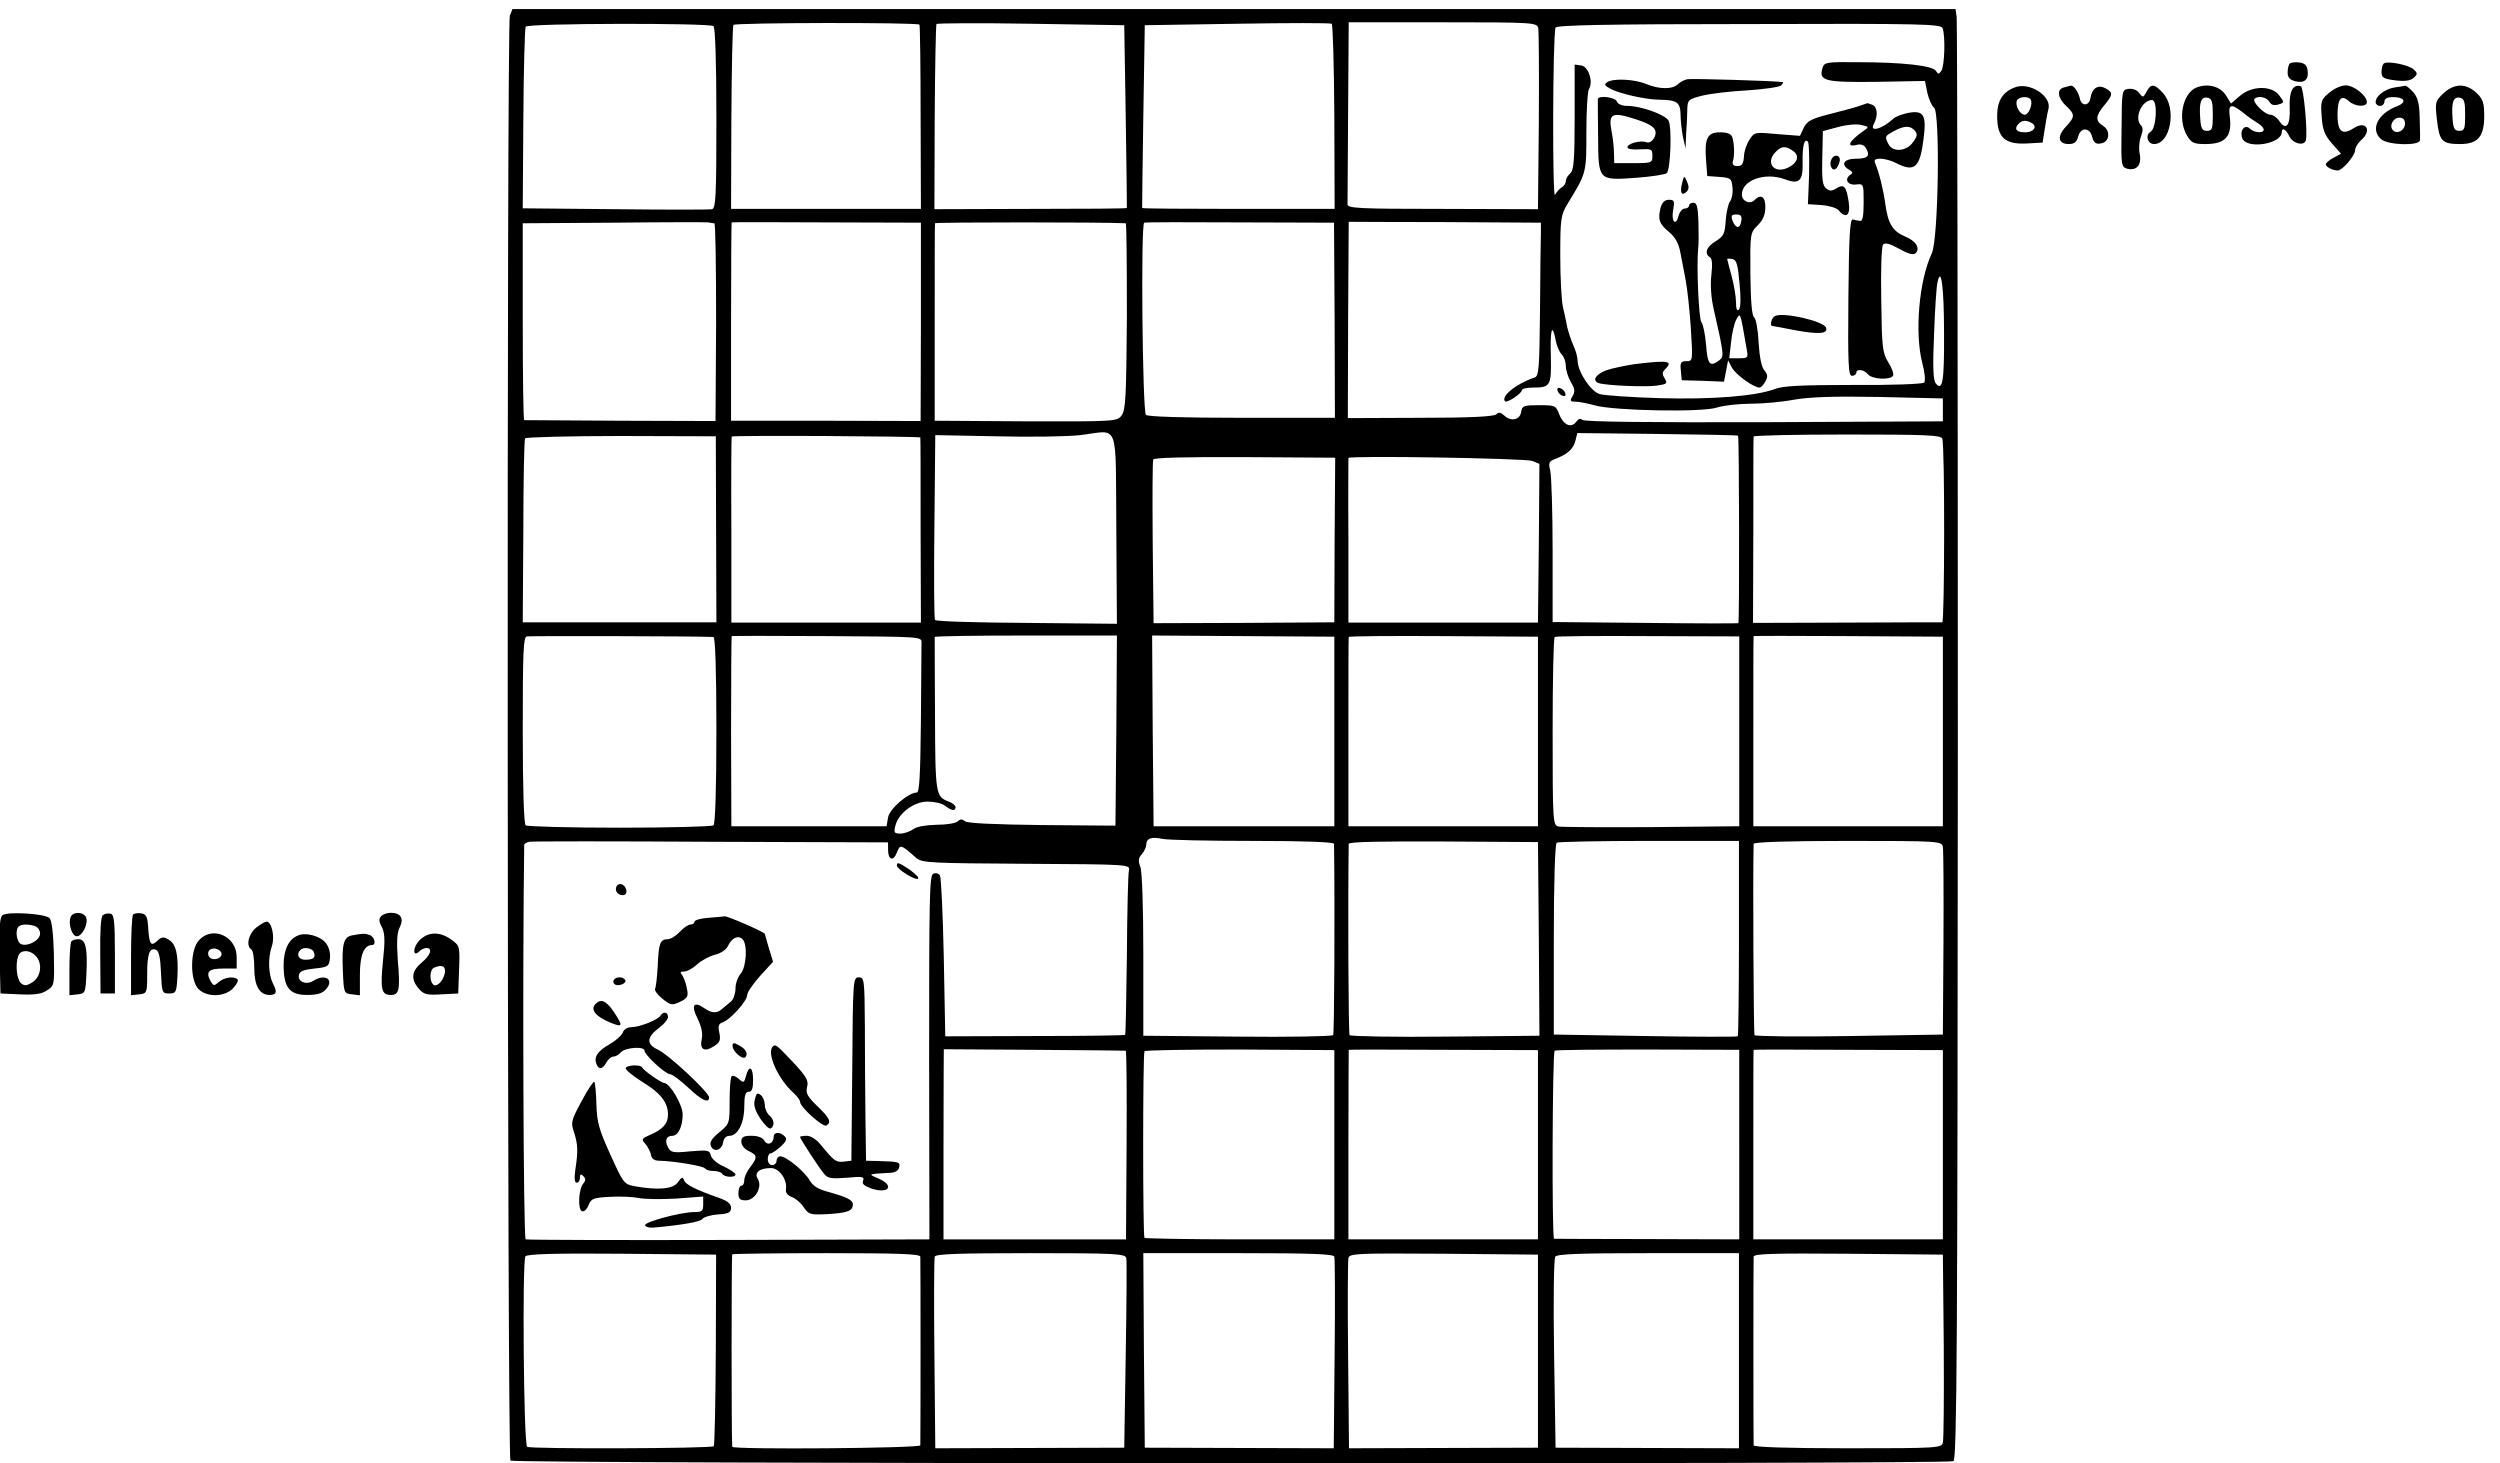 <?xml version="1.0" encoding="UTF-8" standalone="no"?>
<svg
   xmlns:dc="http://purl.org/dc/elements/1.1/"
   xmlns:cc="http://creativecommons.org/ns#"
   xmlns:rdf="http://www.w3.org/1999/02/22-rdf-syntax-ns#"
   xmlns:svg="http://www.w3.org/2000/svg"
   xmlns="http://www.w3.org/2000/svg"
   xmlns:sodipodi="http://sodipodi.sourceforge.net/DTD/sodipodi-0.dtd"
   xmlns:inkscape="http://www.inkscape.org/namespaces/inkscape"
   version="1.0"
   width="500.574"
   height="292.965"
   viewBox="0 0 400.459 234.372"
   preserveAspectRatio="xMidYMid meet"
   id="svg4361"
   inkscape:version="0.48.4 r9939"
   sodipodi:docname="e5756d62ad9016b9026617e7f6a4d2cdf09b4920.svg">
  <defs
     id="defs4455" />
  <sodipodi:namedview
     pagecolor="#ffffff"
     bordercolor="#666666"
     borderopacity="1"
     objecttolerance="10"
     gridtolerance="10"
     guidetolerance="10"
     inkscape:pageopacity="0"
     inkscape:pageshadow="2"
     inkscape:window-width="1600"
     inkscape:window-height="824"
     id="namedview4453"
     showgrid="false"
     fit-margin-top="0"
     fit-margin-left="0"
     fit-margin-right="0"
     fit-margin-bottom="0"
     inkscape:zoom="0.35158287"
     inkscape:cx="522.32403"
     inkscape:cy="322.66473"
     inkscape:window-x="0"
     inkscape:window-y="24"
     inkscape:window-maximized="1"
     inkscape:current-layer="svg4361" />
  <g
     transform="matrix(0.047,0,0,-0.047,-15.199,239.275)"
     id="g4365"
     style="fill:#000000;stroke:none">
    <path
       d="m 2061,5038 c -11,-30 -9,-4914 2,-4925 11,-11 4901,-13 4918,-2 12,7 14,410 15,2451 0,1344 -2,2455 -4,2471 l -4,27 -2459,0 -2459,0 -9,-22 z m 1396,-31 c 2,-2 4,-144 4,-316 l 1,-312 -323,0 -324,0 1,309 c 1,171 4,314 7,318 5,8 625,9 634,1 z m 703,-312 c 3,-170 4,-311 4,-313 -1,-2 -149,-3 -329,-3 l -327,-1 1,313 c 1,172 4,315 6,318 1,3 146,4 322,1 l 318,-5 5,-310 z m 711,-3 1,-313 -327,0 c -180,0 -328,1 -329,3 0,2 1,143 4,313 l 5,310 315,5 c 173,3 318,3 322,0 4,-3 8,-146 9,-318 z m 695,303 c 2,-11 3,-154 2,-318 l -3,-299 -325,1 c -287,0 -325,2 -324,16 0,8 1,151 2,318 l 2,302 320,0 c 313,0 321,-1 326,-20 z m -2811,7 c 6,-4 10,-121 10,-314 0,-265 -2,-307 -15,-310 -8,-2 -157,-2 -330,0 l -315,3 2,305 c 1,168 5,309 8,314 7,12 625,13 640,2 z m 4189,-7 c 10,-26 7,-128 -4,-145 -9,-13 -11,-13 -19,0 -12,17 -112,29 -268,29 -104,1 -112,0 -118,-19 -14,-45 6,-50 183,-48 l 166,3 8,-40 c 5,-22 15,-45 23,-51 21,-16 15,-450 -8,-497 -43,-91 -59,-270 -32,-374 9,-33 11,-61 6,-66 -5,-5 -113,-9 -241,-8 -175,0 -241,-3 -268,-14 -65,-24 -210,-36 -392,-31 -96,3 -188,9 -205,14 -30,9 -75,76 -75,115 0,10 -6,33 -14,50 -8,18 -17,46 -21,62 -3,17 -10,48 -15,70 -5,22 -9,101 -9,175 0,125 2,138 24,175 66,108 65,105 65,247 0,73 4,139 9,146 15,24 -2,77 -27,80 l -22,3 0,-179 c 0,-147 -3,-182 -15,-192 -8,-7 -15,-18 -15,-26 0,-7 -6,-17 -13,-21 -8,-4 -18,-16 -24,-26 -9,-17 -8,542 2,570 3,8 172,12 658,12 595,2 655,0 661,-14 z M 2758,4330 c 4,0 6,-152 6,-337 l -2,-337 -323,1 c -178,1 -326,2 -329,2 -3,1 -5,152 -5,336 l 0,335 310,2 c 171,2 316,2 323,1 8,-2 17,-3 20,-3 z m 704,-336 -1,-338 -323,1 -323,0 0,337 c 0,186 1,338 2,339 1,1 146,1 323,0 l 322,-1 0,-338 z m 698,336 c 3,0 4,-143 4,-317 -2,-272 -4,-319 -18,-338 -15,-20 -21,-21 -326,-20 l -311,2 0,334 c 0,184 0,336 1,339 0,4 576,4 650,0 z m 712,-331 1,-332 -317,0 c -207,0 -321,4 -327,10 -12,12 -18,651 -6,655 4,2 151,2 327,1 l 320,-1 2,-333 z m 703,297 c -1,-20 -2,-137 -3,-261 -2,-205 -4,-226 -19,-231 -61,-20 -116,-64 -100,-81 7,-6 57,27 57,38 0,5 17,9 38,9 59,0 63,6 61,103 -3,94 4,120 16,61 3,-20 13,-43 21,-51 8,-8 14,-26 14,-40 0,-14 8,-38 17,-54 14,-23 15,-33 6,-48 -10,-16 -9,-19 10,-19 12,0 42,-6 67,-13 66,-18 365,-24 415,-7 22,7 74,13 115,13 41,0 108,6 149,14 54,9 136,12 290,9 l 216,-5 0,-39 0,-39 -609,-3 c -386,-1 -613,1 -620,8 -6,6 -13,4 -21,-7 -17,-23 -44,-10 -58,27 -11,29 -14,30 -68,30 -52,0 -58,-2 -61,-22 -4,-28 -34,-35 -57,-14 -13,12 -20,13 -28,5 -8,-8 -91,-12 -259,-12 l -247,-1 1,334 c 1,184 2,335 2,335 0,0 147,-1 328,-1 l 327,-2 0,-36 z m 1374,-341 c 1,-164 -5,-199 -28,-171 -9,11 -11,54 -6,168 3,84 8,164 12,178 12,55 22,-17 22,-175 z m -2821,-665 2,-325 -307,3 c -169,1 -310,5 -313,10 -3,4 -4,147 -2,319 l 3,311 207,-4 c 114,-3 243,-1 287,4 135,16 120,56 123,-318 z m 2119,316 c 4,-3 5,-638 1,-639 -2,-1 -145,-1 -318,1 l -315,3 0,242 c 0,133 -4,256 -8,273 -7,29 -5,33 20,42 40,16 59,33 66,62 l 6,25 273,-3 c 150,-2 274,-4 275,-6 z m -3483,-319 1,-317 -330,0 -330,0 2,309 c 0,171 3,314 6,318 3,4 150,8 327,8 l 323,-1 1,-317 z m 696,313 c 1,-3 1,-146 1,-318 l 1,-313 -323,0 -323,0 0,317 c -1,173 0,316 1,317 4,5 643,1 643,-3 z m 3483,-4 c 9,-23 8,-626 0,-626 -5,0 -151,0 -326,-1 l -319,-1 1,314 c 0,172 0,316 1,321 0,4 144,7 319,7 267,0 320,-2 324,-14 z m -2071,-346 -1,-280 -308,-2 -308,-1 -3,274 c -1,150 -1,278 2,284 2,6 110,9 312,8 l 308,-2 -2,-281 z m 674,270 24,-10 -2,-270 -3,-271 -323,0 -323,0 0,278 c -1,153 0,280 0,283 2,9 602,-1 627,-10 z M 2755,2920 c 6,0 10,-113 10,-317 0,-201 -4,-321 -10,-325 -5,-4 -149,-8 -320,-8 -170,0 -314,4 -320,8 -6,4 -10,124 -10,324 0,269 2,318 14,320 11,2 587,1 636,-2 z m 709,-19 c 0,-12 -1,-131 -2,-266 -2,-188 -5,-245 -14,-245 -30,-1 -93,-56 -98,-85 l -5,-30 -265,0 -264,0 -1,323 c 0,178 1,324 2,325 1,1 147,1 325,0 320,-2 323,-2 322,-22 z m 664,-300 -3,-324 -250,2 c -163,2 -254,6 -263,13 -9,8 -16,8 -24,0 -7,-7 -39,-12 -73,-12 -37,-1 -67,-6 -79,-15 -11,-8 -31,-15 -44,-15 -21,0 -23,3 -17,27 11,43 63,82 110,82 22,0 49,-6 59,-14 23,-18 36,-19 36,-5 0,6 -10,14 -23,19 -45,17 -46,24 -47,296 -1,143 -1,262 -1,265 1,3 141,5 311,5 l 310,0 -2,-324 z m 743,-3 0,-323 -308,0 -308,0 -3,325 -2,325 310,-2 311,-2 0,-323 z m 694,0 0,-323 -323,0 -323,0 0,320 c 0,176 0,322 1,325 0,3 145,4 322,3 l 323,-2 0,-323 z m 686,0 0,-323 -298,-3 c -164,-1 -307,0 -318,2 -19,5 -20,13 -20,323 0,175 3,320 7,323 3,3 146,4 318,3 l 311,-1 0,-324 z m 694,0 0,-323 -323,0 -323,0 0,323 c 0,177 0,323 1,325 0,1 145,1 322,0 l 323,-2 0,-323 z M 4593,2225 c 178,0 277,-4 277,-10 3,-224 1,-646 -3,-652 -3,-4 -150,-7 -326,-5 l -321,3 0,274 c 0,163 -4,285 -10,301 -8,21 -7,31 5,44 8,9 15,24 15,32 0,22 18,28 55,20 17,-4 155,-7 308,-7 z m -1243,-30 c 0,-35 18,-41 30,-10 11,29 13,29 66,-18 20,-17 47,-18 375,-20 348,-2 354,-2 350,-22 -3,-11 -6,-141 -7,-289 -2,-147 -4,-270 -6,-272 -2,-2 -141,-4 -309,-4 l -304,-1 -5,268 c -3,147 -9,273 -13,280 -4,7 -14,10 -23,6 -13,-5 -14,-84 -14,-626 l 1,-620 -683,-2 c -376,-1 -687,0 -693,2 -8,2 -11,941 -5,1345 0,3 8,8 17,10 9,2 288,2 620,0 l 603,-2 0,-25 z m 2218,-304 2,-330 -321,-3 c -176,-2 -323,1 -326,5 -4,6 -6,433 -3,652 0,7 113,9 322,8 l 323,-2 3,-330 z m 682,3 c 0,-182 -2,-333 -4,-335 -2,-2 -145,-2 -316,1 l -311,5 0,324 c 0,191 4,327 10,330 5,3 147,6 315,6 l 306,0 0,-331 z m 695,311 c 2,-11 3,-159 2,-330 l -2,-310 -318,-5 c -176,-3 -321,-1 -324,3 -3,6 -6,534 -3,652 0,6 114,10 320,10 313,0 321,-1 325,-20 z M 4160,1510 c 3,0 4,-145 3,-321 l -2,-322 -311,0 -311,0 0,324 c 0,178 1,324 1,324 39,0 617,-4 620,-5 z m 711,-320 0,-323 -321,0 c -176,0 -323,3 -326,5 -6,6 -6,626 0,636 2,4 149,6 326,6 l 321,-2 0,-322 z m 694,-1 0,-322 -323,0 -323,0 0,322 c 0,176 1,322 1,324 0,1 145,1 322,0 l 323,-1 0,-323 z m 686,1 0,-323 -313,1 c -172,0 -315,1 -318,1 -8,1 -6,635 2,641 3,3 146,4 318,4 l 311,-1 0,-323 z m 694,-1 0,-322 -323,0 -323,0 0,322 c 0,176 0,322 1,324 0,1 145,1 322,0 l 323,-1 0,-323 z M 2763,492 c -1,-178 -4,-326 -7,-330 -8,-8 -624,-10 -636,-2 -12,7 -17,631 -6,649 5,8 98,11 329,9 l 321,-3 -1,-323 z m 697,316 c 1,-11 1,-609 0,-643 0,-10 -639,-15 -641,-5 -3,22 -3,652 0,656 2,2 148,4 323,4 247,0 318,-3 318,-12 z m 702,-5 c 2,-9 1,-158 -2,-331 l -5,-315 -322,-1 -322,-1 -3,320 c -2,176 -1,326 1,333 2,9 76,12 326,12 293,0 324,-2 327,-17 z m 709,5 c 2,-7 3,-157 1,-333 l -3,-320 -322,1 -322,1 -3,331 -2,332 324,0 c 250,0 325,-3 327,-12 z m 694,-322 0,-329 -322,-1 -322,-1 -3,315 c -2,173 -1,323 1,333 3,16 25,17 325,15 l 321,-3 0,-329 z m 685,2 0,-333 -312,1 -313,1 -5,319 c -3,175 -1,325 4,332 6,9 82,12 317,12 l 309,0 0,-332 z m 698,17 c 1,-171 0,-319 -3,-330 -4,-19 -12,-20 -325,-20 -206,0 -320,4 -320,10 -1,34 -1,632 0,643 0,10 68,12 323,10 l 322,-3 3,-310 z"
       id="path4367"
       inkscape:connector-curvature="0" />
    <path
       d="m 6074,4821 c -9,-2 -24,-9 -32,-17 -18,-18 -64,-18 -109,1 -39,16 -110,20 -132,6 -11,-7 -9,-12 10,-22 30,-17 122,-38 171,-38 57,-1 68,-9 69,-50 0,-20 4,-54 8,-76 l 9,-40 2,50 c 2,28 4,65 4,84 1,32 4,34 51,46 28,7 97,15 154,18 57,4 109,11 115,17 5,5 8,11 6,11 -15,4 -311,13 -326,10 z"
       id="path4369"
       inkscape:connector-curvature="0" />
    <path
       d="m 5769,4753 c 0,-5 0,-62 1,-128 1,-151 0,-149 130,-140 52,4 99,11 104,16 13,12 18,157 6,179 -11,20 -94,50 -140,50 -18,0 -33,6 -36,15 -6,15 -63,22 -65,8 z m 131,-69 c 61,-20 75,-35 61,-63 -7,-12 -17,-18 -26,-15 -20,8 -65,-4 -65,-17 0,-6 17,-9 43,-7 39,2 42,1 42,-22 0,-24 -2,-25 -65,-25 l -65,0 -1,35 c 0,19 -4,52 -8,73 -12,62 1,68 84,41 z"
       id="path4371"
       inkscape:connector-curvature="0" />
    <path
       d="m 6655,4728 c -16,-5 -61,-17 -100,-27 -58,-15 -72,-22 -84,-45 l -13,-28 -78,6 c -76,7 -77,7 -94,-19 -10,-15 -19,-41 -19,-59 -2,-24 -7,-31 -22,-31 -13,0 -18,5 -16,15 7,21 5,65 -2,84 -4,11 -18,16 -42,16 -43,0 -53,-21 -47,-97 l 4,-52 41,-3 c 39,-3 42,-5 45,-36 2,-18 -2,-39 -8,-47 -6,-7 -13,-37 -15,-65 -3,-46 -7,-54 -34,-71 -32,-19 -40,-42 -20,-55 8,-4 9,-25 5,-60 -4,-34 -1,-78 8,-117 35,-154 36,-161 19,-174 -32,-24 -40,-15 -45,52 -3,36 -10,71 -16,78 -9,11 -17,193 -11,252 2,11 2,50 1,88 -2,52 -5,67 -17,67 -8,0 -15,-4 -15,-10 0,-5 -7,-10 -15,-10 -8,0 -17,-11 -21,-25 -9,-37 -26,-19 -18,21 5,30 4,34 -15,34 -14,0 -23,-9 -28,-27 -10,-40 -5,-55 29,-83 22,-19 33,-39 39,-73 5,-26 13,-68 18,-94 5,-27 13,-99 17,-160 7,-112 7,-113 -15,-113 -19,0 -22,-5 -19,-32 l 3,-33 72,-2 72,-3 7,36 7,37 13,-25 c 13,-24 74,-68 94,-68 5,0 14,9 20,21 9,16 8,24 -3,37 -10,11 -17,46 -20,96 -2,43 -9,81 -15,85 -8,5 -12,56 -13,147 -1,139 -1,141 25,167 18,18 26,37 26,62 0,36 -15,46 -37,24 -16,-16 -43,-4 -43,19 0,49 79,77 146,52 50,-19 63,-6 61,60 -1,54 6,81 18,68 5,-5 6,-93 2,-168 l -2,-45 47,-3 c 25,-2 52,-10 58,-18 25,-30 41,-17 34,29 -8,53 -16,62 -42,46 -16,-10 -23,-10 -35,0 -12,9 -15,33 -13,103 l 2,92 52,14 c 29,8 63,11 79,7 27,-6 27,-7 8,-20 -50,-35 -61,-57 -24,-48 12,4 25,0 30,-8 18,-28 10,-39 -31,-39 -43,0 -55,-20 -24,-38 11,-6 13,-11 5,-16 -23,-14 -12,-37 17,-34 27,3 27,3 27,-62 0,-47 -4,-64 -12,-62 -7,1 -19,3 -25,5 -10,1 -13,-58 -15,-265 -2,-230 0,-268 12,-268 8,0 15,5 15,10 0,15 26,12 40,-5 14,-17 75,-20 85,-5 4,6 -4,27 -16,46 -20,33 -22,50 -24,213 -2,100 1,181 6,188 7,8 22,4 55,-14 32,-18 49,-22 56,-15 17,17 1,42 -36,57 -42,18 -58,43 -67,110 -7,51 -21,106 -34,138 -6,13 -2,17 18,17 13,0 38,-7 53,-15 62,-32 81,-16 93,81 11,84 1,100 -53,90 -19,-4 -41,-12 -49,-19 -40,-37 -84,-48 -67,-18 15,29 12,58 -6,65 -9,3 -16,6 -17,5 -1,0 -15,-5 -32,-11 z m 195,-83 c 9,-11 8,-19 -7,-39 -22,-31 -68,-35 -83,-7 -14,27 -13,28 18,45 35,19 56,20 72,1 z m -415,-69 c 23,-16 14,-42 -19,-57 -48,-22 -77,19 -40,55 19,20 35,20 59,2 z m -177,-238 c -4,-28 -19,-27 -30,1 -6,17 -3,21 13,21 15,0 20,-5 17,-22 z m -6,-213 c 5,-48 4,-83 -2,-89 -7,-7 -10,2 -10,25 0,18 -7,59 -15,89 -8,30 -15,56 -15,58 0,2 8,2 18,0 14,-3 18,-18 24,-83 z m 24,-222 c 6,-32 5,-33 -26,-33 l -33,0 6,54 c 3,30 11,65 18,78 14,25 13,29 35,-99 z"
       id="path4373"
       inkscape:connector-curvature="0" />
    <path
       d="m 6564,4545 c -7,-17 4,-38 15,-30 5,2 11,14 14,25 6,23 -20,29 -29,5 z"
       id="path4375"
       inkscape:connector-curvature="0" />
    <path
       d="m 6056,4466 c -8,-32 -1,-45 16,-28 8,8 8,18 1,34 -10,22 -10,22 -17,-6 z"
       id="path4377"
       inkscape:connector-curvature="0" />
    <path
       d="m 6373,4014 c -12,-5 -19,-34 -9,-34 2,0 39,-7 80,-15 78,-14 110,-12 103,9 -7,22 -144,54 -174,40 z"
       id="path4379"
       inkscape:connector-curvature="0" />
    <path
       d="m 5895,3850 c -33,-5 -77,-14 -97,-21 -37,-14 -50,-36 -25,-44 24,-8 162,-14 199,-8 33,5 35,7 25,24 -9,14 -9,21 1,31 29,29 13,32 -103,18 z"
       id="path4381"
       inkscape:connector-curvature="0" />
    <path
       d="m 5632,3759 c 2,-7 10,-15 17,-17 8,-3 12,1 9,9 -2,7 -10,15 -17,17 -8,3 -12,-1 -9,-9 z"
       id="path4383"
       inkscape:connector-curvature="0" />
    <path
       d="m 3380,2141 c 0,-12 62,-51 72,-45 5,3 -8,16 -27,30 -39,26 -45,28 -45,15 z"
       id="path4385"
       inkscape:connector-curvature="0" />
    <path
       d="m 2425,2071 c -8,-15 3,-31 21,-31 9,0 14,7 12,17 -4,20 -24,28 -33,14 z"
       id="path4387"
       inkscape:connector-curvature="0" />
    <path
       d="m 2738,1963 c -27,-2 -48,-8 -48,-14 0,-5 -6,-9 -13,-9 -8,0 -24,-11 -37,-25 -13,-14 -31,-25 -41,-25 -26,0 -31,-15 -34,-91 -2,-37 -6,-72 -9,-78 -3,-5 8,-20 25,-34 29,-23 33,-23 61,-10 26,13 28,19 22,47 -3,17 -11,37 -16,44 -8,9 -6,12 8,12 10,0 29,11 43,24 15,14 42,28 61,33 21,5 39,18 45,31 12,26 34,37 49,22 18,-18 13,-95 -6,-117 -10,-11 -18,-34 -18,-51 0,-17 -7,-37 -15,-44 -9,-7 -22,-19 -30,-25 -18,-17 -36,-16 -63,3 -35,24 -44,8 -21,-37 13,-27 18,-50 14,-69 -8,-36 9,-46 41,-25 21,13 24,21 19,46 -5,23 -3,31 12,36 27,10 83,73 83,93 0,9 20,38 44,65 l 44,48 -14,46 c -7,25 -14,47 -14,49 0,6 -129,62 -137,60 -5,-1 -29,-3 -55,-5 z"
       id="path4389"
       inkscape:connector-curvature="0" />
    <path
       d="m 2415,1751 c -3,-5 -1,-12 4,-15 13,-8 42,4 35,15 -7,12 -31,12 -39,0 z"
       id="path4391"
       inkscape:connector-curvature="0" />
    <path
       d="m 3228,1448 -3,-313 -26,-3 c -27,-3 -33,2 -79,58 -14,18 -34,30 -47,30 -13,0 -23,-2 -23,-4 0,-6 67,-109 84,-128 11,-13 26,-15 75,-11 53,5 61,4 56,-10 -5,-11 4,-18 29,-27 59,-19 79,10 24,34 -32,14 -32,14 -8,17 14,1 36,2 50,3 15,1 26,8 28,19 4,18 -2,19 -73,21 l -40,1 -2,145 c -1,80 -2,220 -2,313 -1,160 -2,167 -21,167 -19,0 -20,-8 -22,-312 z"
       id="path4393"
       inkscape:connector-curvature="0" />
    <path
       d="m 2351,1667 c -15,-19 4,-41 52,-61 44,-18 45,-13 12,37 -27,39 -45,46 -64,24 z"
       id="path4395"
       inkscape:connector-curvature="0" />
    <path
       d="m 2575,1630 c -9,-15 -73,-40 -101,-40 -13,0 -25,-8 -28,-18 -4,-10 -24,-28 -45,-40 -41,-23 -54,-43 -45,-67 8,-21 21,-19 34,5 6,11 17,20 24,20 8,0 19,7 26,15 14,16 80,21 80,5 0,-14 71,-80 87,-80 7,0 34,-20 61,-45 46,-44 72,-56 72,-34 0,17 -141,149 -177,164 -38,18 -35,42 8,74 16,12 29,28 29,36 0,17 -16,20 -25,5 z"
       id="path4397"
       inkscape:connector-curvature="0" />
    <path
       d="m 2820,1527 c 0,-20 36,-51 45,-38 8,14 -1,28 -26,41 -14,8 -19,7 -19,-3 z"
       id="path4399"
       inkscape:connector-curvature="0" />
    <path
       d="m 2957,1524 c -22,-22 19,-112 71,-158 12,-11 22,-24 22,-30 0,-18 78,-88 90,-81 18,11 11,26 -31,66 -34,33 -40,44 -35,65 6,22 -2,35 -46,83 -59,62 -61,64 -71,55 z"
       id="path4401"
       inkscape:connector-curvature="0" />
    <path
       d="m 2456,1451 c -3,-4 21,-25 53,-45 66,-40 91,-72 91,-114 0,-31 -18,-51 -64,-70 -26,-12 -27,-14 -13,-30 8,-9 17,-26 19,-37 2,-13 11,-20 28,-20 50,-1 151,-18 156,-26 3,-5 16,-9 29,-9 13,0 27,-4 30,-10 8,-12 45,-13 45,-2 0,5 -18,17 -39,27 -22,9 -42,26 -45,38 -4,18 -10,19 -70,14 -59,-6 -67,-4 -76,14 -12,22 -6,39 15,39 20,0 35,32 35,73 0,32 -43,106 -63,107 -10,0 -71,43 -75,53 -5,10 -50,9 -56,-2 z"
       id="path4403"
       inkscape:connector-curvature="0" />
    <path
       d="m 2866,1424 c -7,-24 -8,-25 -25,-10 -10,9 -21,13 -24,9 -4,-3 -7,-41 -7,-84 0,-77 0,-78 -35,-107 -25,-20 -34,-34 -29,-46 9,-24 38,-16 42,12 2,13 10,22 22,22 28,0 50,44 50,100 0,38 4,50 15,50 11,0 15,11 15,40 0,45 -14,53 -24,14 z"
       id="path4405"
       inkscape:connector-curvature="0" />
    <path
       d="m 2306,1339 c -36,-67 -38,-73 -26,-108 13,-40 14,-64 4,-128 -4,-29 -2,-43 5,-43 6,0 11,8 11,17 0,13 3,14 12,5 8,-8 8,-15 -1,-25 -16,-20 -19,-89 -4,-94 7,-3 17,7 22,20 9,23 16,26 73,29 35,2 79,0 98,-4 19,-4 77,-5 128,-2 l 92,7 0,-27 c 0,-23 -4,-26 -32,-26 -48,-1 -170,-34 -166,-45 2,-6 14,-9 28,-8 100,9 162,20 168,30 4,6 28,13 52,15 37,2 45,7 45,23 0,13 -12,23 -40,33 -80,28 -114,45 -120,60 -5,13 -8,12 -21,-6 -16,-24 -68,-28 -147,-14 -37,7 -39,10 -83,107 -39,86 -46,110 -48,172 -1,39 -4,74 -7,77 -3,3 -22,-26 -43,-65 z"
       id="path4407"
       inkscape:connector-curvature="0" />
    <path
       d="m 2896,1344 c -5,-19 0,-37 19,-66 14,-21 30,-36 35,-33 15,9 12,31 -5,45 -8,7 -15,23 -15,35 0,12 -6,28 -14,34 -11,9 -15,6 -20,-15 z"
       id="path4409"
       inkscape:connector-curvature="0" />
    <path
       d="m 2960,1216 c 0,-23 -22,-31 -32,-12 -6,10 -22,16 -43,16 -28,0 -35,-4 -35,-20 0,-12 10,-25 25,-32 30,-14 31,-22 5,-55 -11,-14 -20,-34 -20,-44 0,-11 -4,-19 -10,-19 -5,0 -10,-11 -10,-25 0,-20 5,-25 25,-25 32,0 58,46 41,73 -13,21 5,37 45,37 28,0 56,-39 51,-72 -2,-12 5,-21 21,-27 13,-5 31,-21 40,-35 16,-24 22,-26 80,-23 69,4 87,11 87,33 0,15 -19,25 -88,44 -30,8 -49,20 -59,38 -18,31 -80,82 -100,82 -7,0 -13,-7 -13,-15 0,-8 -7,-15 -15,-15 -8,0 -15,9 -15,20 0,11 4,20 9,20 6,0 21,11 35,23 19,18 23,26 14,35 -17,17 -38,15 -38,-2 z"
       id="path4411"
       inkscape:connector-curvature="0" />
    <path
       d="m 8127,4874 c -4,-4 -7,-18 -7,-30 0,-17 7,-25 26,-30 31,-8 47,6 42,37 -2,17 -10,25 -28,27 -14,2 -29,0 -33,-4 z"
       id="path4413"
       inkscape:connector-curvature="0" />
    <path
       d="m 8447,4874 c -4,-4 -7,-17 -7,-29 0,-19 7,-23 48,-28 33,-4 51,-1 62,9 13,12 13,16 0,28 -17,16 -92,31 -103,20 z"
       id="path4415"
       inkscape:connector-curvature="0" />
    <path
       d="m 7190,4793 c -42,-16 -60,-46 -60,-98 0,-73 27,-97 101,-93 l 54,3 7,45 c 4,25 9,56 13,70 11,44 -66,93 -115,73 z m 54,-41 c 9,-14 -6,-52 -20,-52 -16,0 -33,30 -27,48 5,13 39,17 47,4 z m 5,-81 c 19,-12 5,-31 -23,-31 -29,0 -39,10 -25,27 13,15 28,16 48,4 z"
       id="path4417"
       inkscape:connector-curvature="0" />
    <path
       d="m 7358,4793 c -26,-6 -22,-36 7,-63 31,-29 31,-37 -1,-71 -31,-33 -26,-59 10,-59 19,0 27,7 32,25 8,33 40,33 48,-1 5,-19 12,-25 29,-22 30,4 35,43 8,60 -27,17 -26,34 4,70 30,36 31,44 4,58 -25,14 -46,0 -51,-33 -4,-28 -31,-29 -36,-2 -5,22 -21,46 -31,44 -3,-1 -14,-3 -23,-6 z"
       id="path4419"
       inkscape:connector-curvature="0" />
    <path
       d="m 7639,4778 c -11,-20 -12,-21 -25,-4 -7,10 -22,16 -36,14 -23,-3 -23,-5 -24,-135 -2,-125 -1,-131 19,-137 32,-8 50,12 43,50 -4,17 -2,44 4,59 7,20 8,31 0,39 -24,24 3,86 38,86 20,0 15,-97 -5,-108 -19,-11 -11,-42 12,-42 56,0 78,122 30,174 -29,32 -41,33 -56,4 z"
       id="path4421"
       inkscape:connector-curvature="0" />
    <path
       d="m 7810,4793 c -48,-19 -66,-108 -33,-164 15,-25 23,-29 63,-29 68,0 91,26 83,92 -6,44 3,48 44,16 15,-13 37,-28 47,-34 11,-6 22,-16 24,-22 5,-16 -31,-15 -46,0 -17,17 -36,-4 -27,-31 12,-40 135,-22 135,20 0,17 15,9 25,-13 11,-26 50,-36 57,-16 7,24 -7,181 -17,185 -27,8 -40,-17 -38,-71 3,-62 -12,-82 -35,-48 -8,12 -22,22 -31,22 -19,0 -63,44 -54,54 12,12 42,6 51,-10 6,-11 16,-14 31,-9 20,6 20,7 3,30 -25,35 -93,35 -135,-1 l -30,-26 -16,26 c -19,32 -61,44 -101,29 z m 55,-93 c 0,-48 -2,-55 -20,-55 -16,0 -21,8 -23,44 -4,54 3,73 25,69 15,-3 18,-14 18,-58 z"
       id="path4423"
       inkscape:connector-curvature="0" />
    <path
       d="m 8262,4775 c -28,-23 -30,-29 -26,-81 3,-45 10,-63 35,-92 l 31,-35 -26,-14 c -14,-7 -26,-18 -26,-22 0,-9 24,-21 41,-21 16,0 59,51 59,69 0,9 9,24 20,34 39,33 18,69 -25,41 -39,-25 -55,-12 -55,45 0,56 13,71 39,47 21,-19 61,-21 61,-3 0,22 -44,57 -72,57 -15,0 -40,-11 -56,-25 z"
       id="path4425"
       inkscape:connector-curvature="0" />
    <path
       d="m 8485,4793 c -33,-5 -65,-29 -65,-50 0,-7 7,-13 15,-13 8,0 15,7 15,15 0,10 10,15 29,15 41,0 48,-18 14,-31 -66,-25 -92,-79 -55,-112 23,-21 131,-24 133,-4 1,6 0,41 -1,77 -1,50 -7,70 -23,88 -11,12 -23,21 -26,21 -3,-1 -19,-4 -36,-6 z m 35,-123 c 0,-23 -26,-38 -41,-23 -14,14 0,43 22,43 12,0 19,-7 19,-20 z"
       id="path4427"
       inkscape:connector-curvature="0" />
    <path
       d="m 8651,4773 c -28,-27 -29,-30 -22,-91 8,-72 17,-82 79,-82 60,0 82,25 82,95 0,46 -4,58 -27,80 -36,33 -75,32 -112,-2 z m 74,-73 c 0,-48 -2,-55 -20,-55 -16,0 -21,8 -23,44 -4,54 3,73 25,69 15,-3 18,-14 18,-58 z"
       id="path4429"
       inkscape:connector-curvature="0" />
    <path
       d="m 332,1972 c -9,-6 -12,-41 -10,-138 l 3,-129 67,-3 c 50,-2 74,1 92,14 25,16 25,18 23,125 -2,70 -7,113 -15,121 -15,15 -141,23 -160,10 z m 112,-38 c 9,-3 16,-15 16,-25 0,-22 -41,-45 -64,-36 -16,6 -22,48 -9,60 8,9 36,9 57,1 z m 0,-100 c 25,-24 20,-71 -9,-90 -20,-13 -28,-14 -40,-4 -15,13 -20,65 -9,94 8,20 38,21 58,0 z"
       id="path4431"
       inkscape:connector-curvature="0" />
    <path
       d="m 564,1965 c -9,-23 5,-65 21,-65 19,0 40,43 32,64 -8,20 -46,21 -53,1 z"
       id="path4433"
       inkscape:connector-curvature="0" />
    <path
       d="m 674,1972 c -7,-4 -10,-54 -9,-137 l 1,-130 24,0 25,0 0,135 c 0,112 -3,135 -15,137 -8,2 -20,0 -26,-5 z"
       id="path4435"
       inkscape:connector-curvature="0" />
    <path
       d="m 777,1974 c -4,-4 -7,-68 -7,-141 l 0,-134 28,3 c 26,3 27,5 27,68 0,71 8,92 30,84 10,-4 15,-27 17,-77 3,-69 4,-72 28,-72 23,0 25,4 28,55 4,75 -4,113 -29,128 -18,11 -24,11 -40,-4 -22,-20 -27,-12 -31,51 -2,31 -7,41 -23,43 -12,2 -24,0 -28,-4 z"
       id="path4437"
       inkscape:connector-curvature="0" />
    <path
       d="m 1623,1969 c -9,-9 -9,-18 2,-38 10,-20 11,-46 4,-111 -10,-100 -6,-120 26,-120 29,0 33,16 24,120 -4,62 -3,92 7,111 15,30 3,49 -31,49 -12,0 -26,-5 -32,-11 z"
       id="path4439"
       inkscape:connector-curvature="0" />
    <path
       d="m 1196,1929 c -26,-21 -35,-62 -16,-74 6,-3 10,-32 10,-64 0,-60 18,-91 52,-91 24,0 27,10 12,38 -16,32 -18,87 -4,129 11,31 -1,83 -18,83 -5,0 -21,-9 -36,-21 z"
       id="path4441"
       inkscape:connector-curvature="0" />
    <path
       d="m 1002,1887 c -31,-32 -32,-137 -2,-167 29,-29 90,-27 118,3 12,13 19,27 15,30 -12,12 -46,7 -64,-9 -16,-14 -18,-14 -29,5 -16,31 -5,41 46,41 l 44,0 0,39 c 0,71 -82,108 -128,58 z m 76,-44 c 5,-17 -26,-29 -40,-15 -6,6 -7,15 -3,22 9,14 37,9 43,-7 z"
       id="path4443"
       inkscape:connector-curvature="0" />
    <path
       d="m 1340,1903 c -32,-12 -50,-48 -50,-101 0,-77 20,-102 80,-102 34,0 52,5 64,19 30,33 -2,55 -43,29 -24,-15 -53,-3 -49,19 2,14 16,19 53,23 47,5 50,7 53,36 2,18 -4,39 -15,52 -19,23 -67,36 -93,25 z m 53,-57 c 7,-19 -1,-26 -30,-26 -22,0 -31,19 -16,33 11,12 41,7 46,-7 z"
       id="path4445"
       inkscape:connector-curvature="0" />
    <path
       d="m 1523,1903 c -29,-6 -35,-29 -31,-123 3,-74 4,-75 31,-78 l 27,-3 0,70 c 0,67 14,101 41,101 15,0 10,27 -7,34 -16,6 -24,6 -61,-1 z"
       id="path4447"
       inkscape:connector-curvature="0" />
    <path
       d="m 1752,1885 c -23,-24 -22,-59 1,-36 6,6 17,11 24,11 22,0 14,-25 -17,-50 -34,-29 -37,-56 -10,-88 17,-20 27,-23 77,-20 l 58,3 3,82 c 3,80 2,81 -27,102 -39,28 -80,27 -109,-4 z m 88,-103 c 0,-26 -25,-56 -38,-48 -16,10 -15,53 1,59 24,10 37,7 37,-11 z"
       id="path4449"
       inkscape:connector-curvature="0" />
    <path
       d="m 567,1883 c -4,-3 -7,-46 -7,-95 l 0,-89 28,3 c 26,3 27,5 30,73 4,86 -3,115 -27,115 -10,0 -21,-3 -24,-7 z"
       id="path4451"
       inkscape:connector-curvature="0" />
  </g>
</svg>
